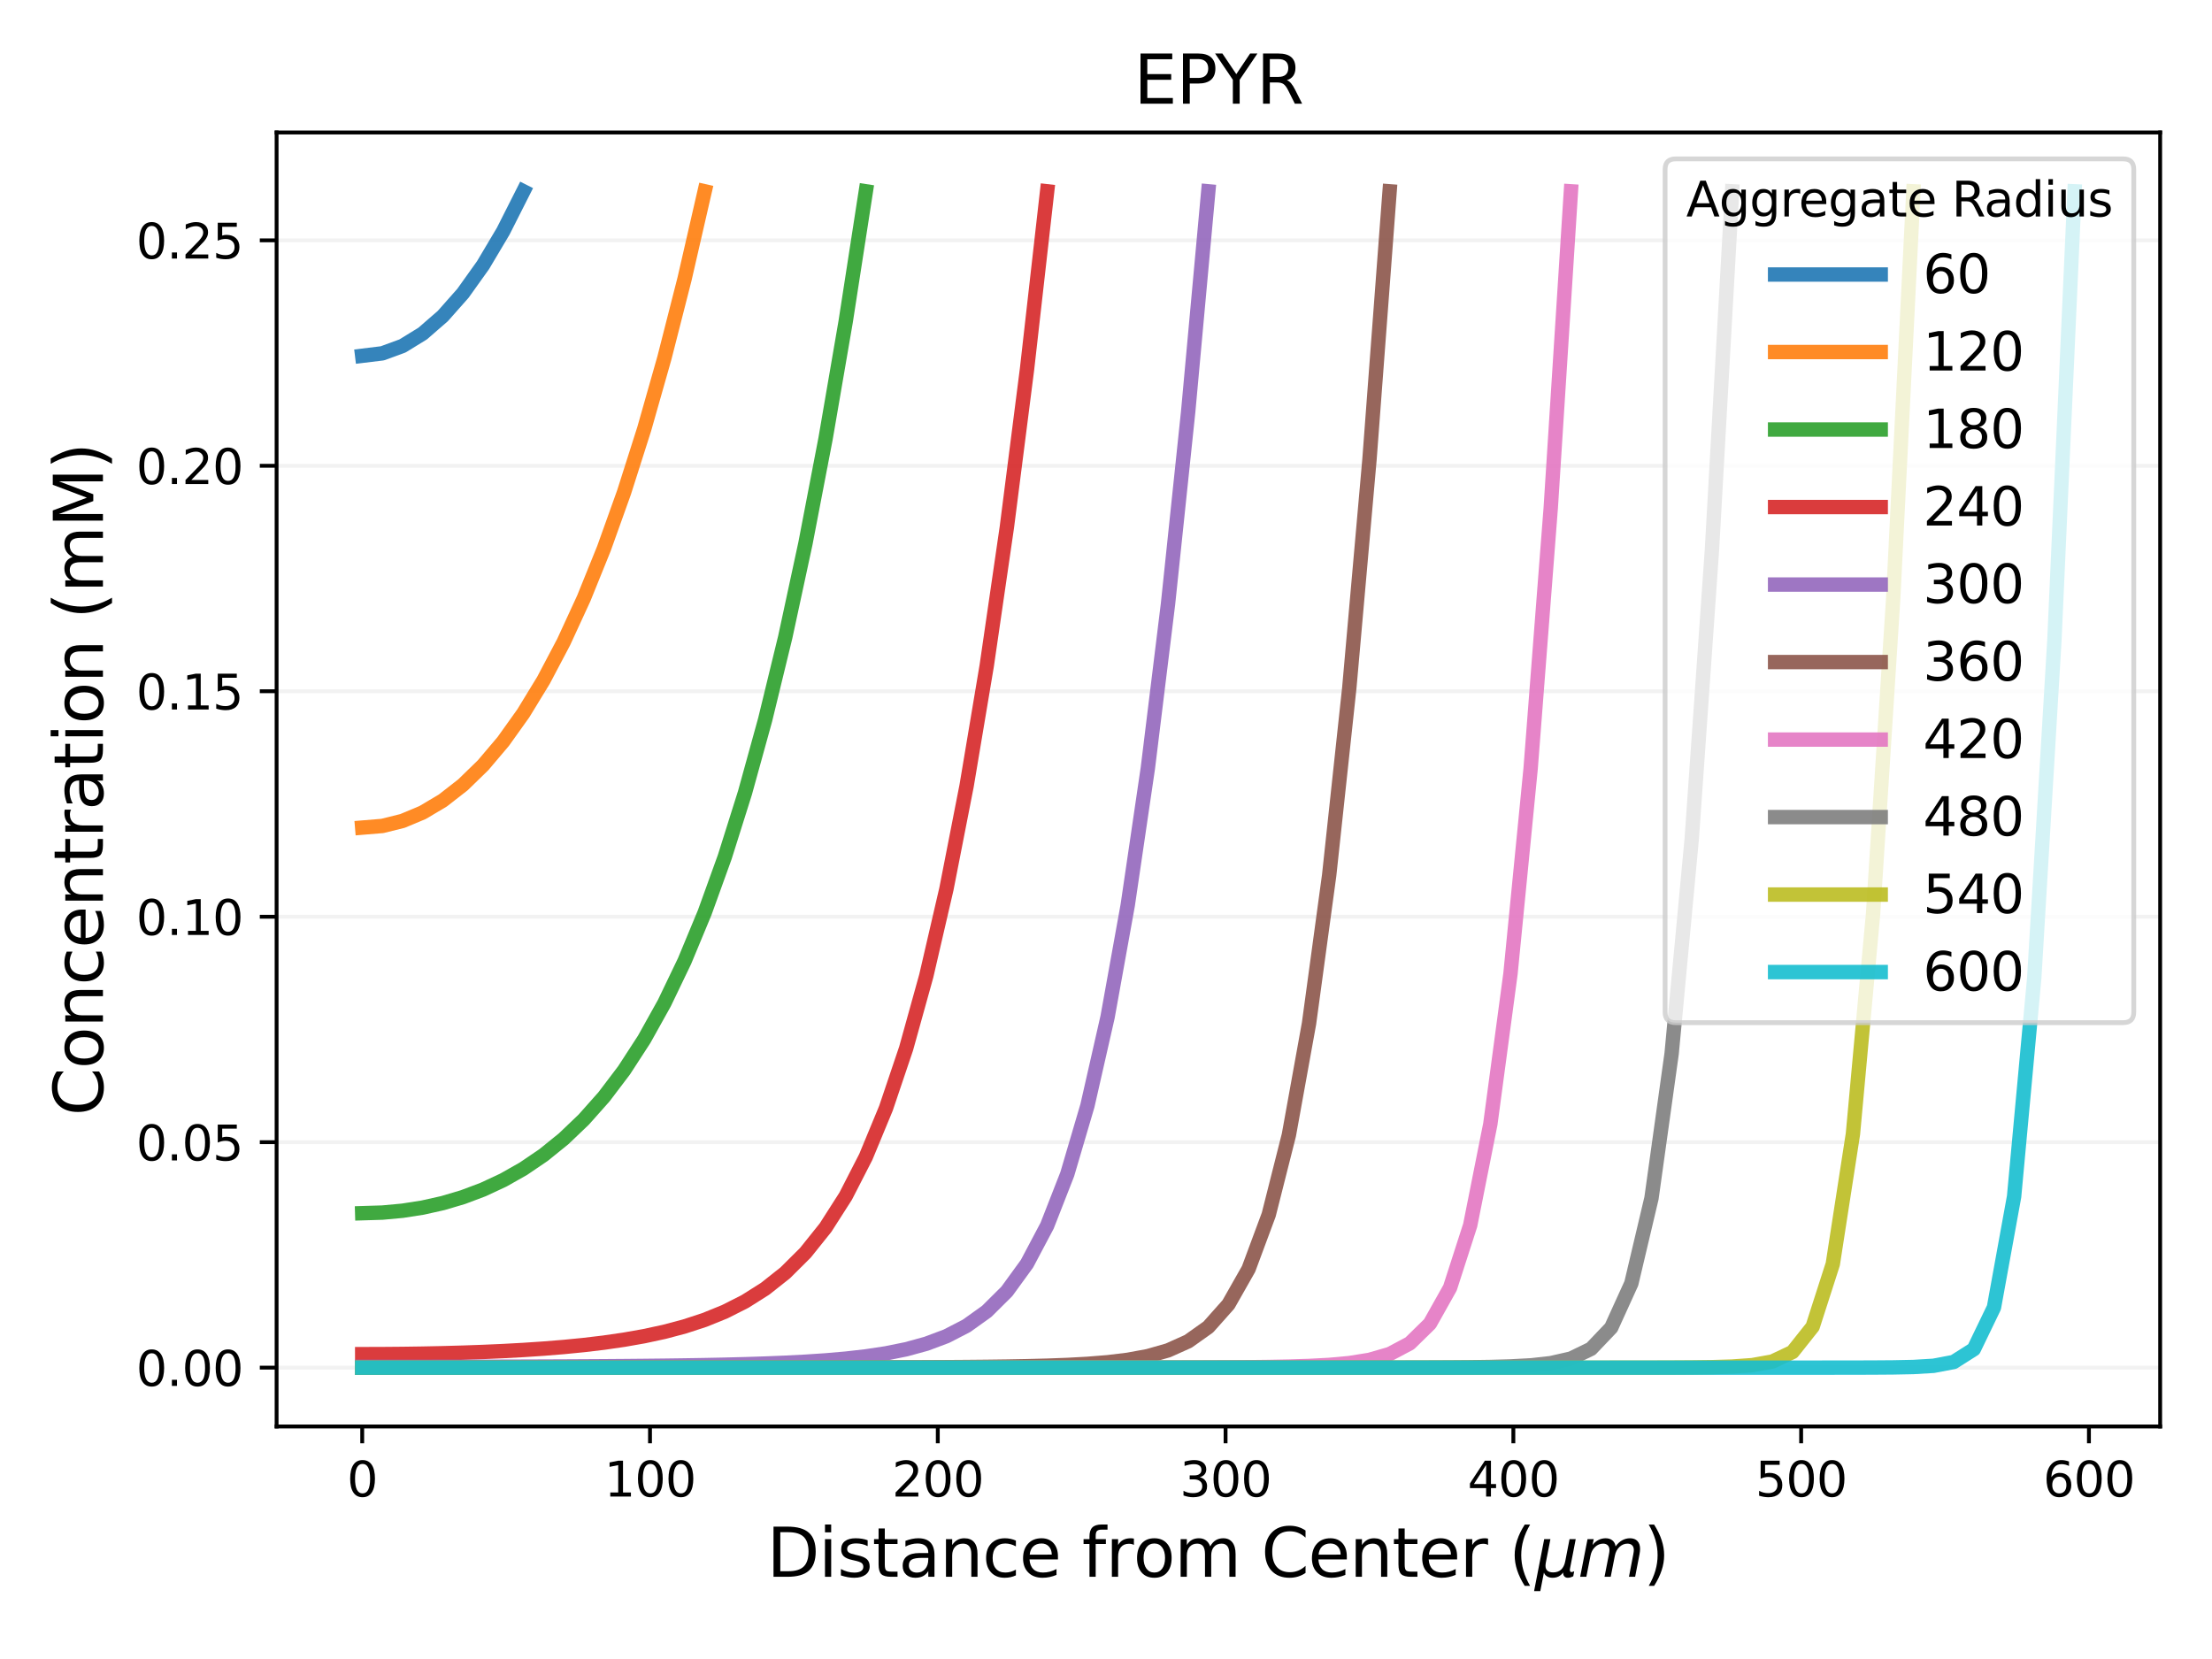 <?xml version="1.0" encoding="utf-8" standalone="no"?>
<!DOCTYPE svg PUBLIC "-//W3C//DTD SVG 1.1//EN"
  "http://www.w3.org/Graphics/SVG/1.1/DTD/svg11.dtd">
<svg xmlns:xlink="http://www.w3.org/1999/xlink" width="460.8pt" height="345.6pt" viewBox="0 0 460.8 345.6" xmlns="http://www.w3.org/2000/svg" version="1.1">
 <defs>
  <style type="text/css">*{stroke-linejoin: round; stroke-linecap: butt}</style>
 </defs>
 <g id="figure_1">
  <g id="patch_1">
   <path d="M 0 345.6 
L 460.8 345.6 
L 460.8 0 
L 0 0 
z
" style="fill: #ffffff"/>
  </g>
  <g id="axes_1">
   <g id="patch_2">
    <path d="M 57.62 297.16 
L 450 297.16 
L 450 27.6 
L 57.62 27.6 
z
" style="fill: #ffffff"/>
   </g>
   <g id="matplotlib.axis_1">
    <g id="xtick_1">
     <g id="line2d_1">
      <defs>
       <path id="mf5bbf81c9e" d="M 0 0 
L 0 3.5 
" style="stroke: #000000; stroke-width: 0.8"/>
      </defs>
      <g>
       <use xlink:href="#mf5bbf81c9e" x="75.455" y="297.16" style="stroke: #000000; stroke-width: 0.8"/>
      </g>
     </g>
     <g id="text_1">
      <!-- 0 -->
      <g transform="translate(72.274 311.758) scale(0.1 -0.1)">
       <defs>
        <path id="DejaVuSans-30" d="M 2034 4250 
Q 1547 4250 1301 3770 
Q 1056 3291 1056 2328 
Q 1056 1369 1301 889 
Q 1547 409 2034 409 
Q 2525 409 2770 889 
Q 3016 1369 3016 2328 
Q 3016 3291 2770 3770 
Q 2525 4250 2034 4250 
z
M 2034 4750 
Q 2819 4750 3233 4129 
Q 3647 3509 3647 2328 
Q 3647 1150 3233 529 
Q 2819 -91 2034 -91 
Q 1250 -91 836 529 
Q 422 1150 422 2328 
Q 422 3509 836 4129 
Q 1250 4750 2034 4750 
z
" transform="scale(0.016)"/>
       </defs>
       <use xlink:href="#DejaVuSans-30"/>
      </g>
     </g>
    </g>
    <g id="xtick_2">
     <g id="line2d_2">
      <g>
       <use xlink:href="#mf5bbf81c9e" x="135.407" y="297.16" style="stroke: #000000; stroke-width: 0.8"/>
      </g>
     </g>
     <g id="text_2">
      <!-- 100 -->
      <g transform="translate(125.863 311.758) scale(0.1 -0.1)">
       <defs>
        <path id="DejaVuSans-31" d="M 794 531 
L 1825 531 
L 1825 4091 
L 703 3866 
L 703 4441 
L 1819 4666 
L 2450 4666 
L 2450 531 
L 3481 531 
L 3481 0 
L 794 0 
L 794 531 
z
" transform="scale(0.016)"/>
       </defs>
       <use xlink:href="#DejaVuSans-31"/>
       <use xlink:href="#DejaVuSans-30" x="63.623"/>
       <use xlink:href="#DejaVuSans-30" x="127.246"/>
      </g>
     </g>
    </g>
    <g id="xtick_3">
     <g id="line2d_3">
      <g>
       <use xlink:href="#mf5bbf81c9e" x="195.358" y="297.16" style="stroke: #000000; stroke-width: 0.8"/>
      </g>
     </g>
     <g id="text_3">
      <!-- 200 -->
      <g transform="translate(185.814 311.758) scale(0.1 -0.1)">
       <defs>
        <path id="DejaVuSans-32" d="M 1228 531 
L 3431 531 
L 3431 0 
L 469 0 
L 469 531 
Q 828 903 1448 1529 
Q 2069 2156 2228 2338 
Q 2531 2678 2651 2914 
Q 2772 3150 2772 3378 
Q 2772 3750 2511 3984 
Q 2250 4219 1831 4219 
Q 1534 4219 1204 4116 
Q 875 4013 500 3803 
L 500 4441 
Q 881 4594 1212 4672 
Q 1544 4750 1819 4750 
Q 2544 4750 2975 4387 
Q 3406 4025 3406 3419 
Q 3406 3131 3298 2873 
Q 3191 2616 2906 2266 
Q 2828 2175 2409 1742 
Q 1991 1309 1228 531 
z
" transform="scale(0.016)"/>
       </defs>
       <use xlink:href="#DejaVuSans-32"/>
       <use xlink:href="#DejaVuSans-30" x="63.623"/>
       <use xlink:href="#DejaVuSans-30" x="127.246"/>
      </g>
     </g>
    </g>
    <g id="xtick_4">
     <g id="line2d_4">
      <g>
       <use xlink:href="#mf5bbf81c9e" x="255.309" y="297.16" style="stroke: #000000; stroke-width: 0.8"/>
      </g>
     </g>
     <g id="text_4">
      <!-- 300 -->
      <g transform="translate(245.765 311.758) scale(0.1 -0.1)">
       <defs>
        <path id="DejaVuSans-33" d="M 2597 2516 
Q 3050 2419 3304 2112 
Q 3559 1806 3559 1356 
Q 3559 666 3084 287 
Q 2609 -91 1734 -91 
Q 1441 -91 1130 -33 
Q 819 25 488 141 
L 488 750 
Q 750 597 1062 519 
Q 1375 441 1716 441 
Q 2309 441 2620 675 
Q 2931 909 2931 1356 
Q 2931 1769 2642 2001 
Q 2353 2234 1838 2234 
L 1294 2234 
L 1294 2753 
L 1863 2753 
Q 2328 2753 2575 2939 
Q 2822 3125 2822 3475 
Q 2822 3834 2567 4026 
Q 2313 4219 1838 4219 
Q 1578 4219 1281 4162 
Q 984 4106 628 3988 
L 628 4550 
Q 988 4650 1302 4700 
Q 1616 4750 1894 4750 
Q 2613 4750 3031 4423 
Q 3450 4097 3450 3541 
Q 3450 3153 3228 2886 
Q 3006 2619 2597 2516 
z
" transform="scale(0.016)"/>
       </defs>
       <use xlink:href="#DejaVuSans-33"/>
       <use xlink:href="#DejaVuSans-30" x="63.623"/>
       <use xlink:href="#DejaVuSans-30" x="127.246"/>
      </g>
     </g>
    </g>
    <g id="xtick_5">
     <g id="line2d_5">
      <g>
       <use xlink:href="#mf5bbf81c9e" x="315.26" y="297.16" style="stroke: #000000; stroke-width: 0.8"/>
      </g>
     </g>
     <g id="text_5">
      <!-- 400 -->
      <g transform="translate(305.716 311.758) scale(0.1 -0.1)">
       <defs>
        <path id="DejaVuSans-34" d="M 2419 4116 
L 825 1625 
L 2419 1625 
L 2419 4116 
z
M 2253 4666 
L 3047 4666 
L 3047 1625 
L 3713 1625 
L 3713 1100 
L 3047 1100 
L 3047 0 
L 2419 0 
L 2419 1100 
L 313 1100 
L 313 1709 
L 2253 4666 
z
" transform="scale(0.016)"/>
       </defs>
       <use xlink:href="#DejaVuSans-34"/>
       <use xlink:href="#DejaVuSans-30" x="63.623"/>
       <use xlink:href="#DejaVuSans-30" x="127.246"/>
      </g>
     </g>
    </g>
    <g id="xtick_6">
     <g id="line2d_6">
      <g>
       <use xlink:href="#mf5bbf81c9e" x="375.211" y="297.16" style="stroke: #000000; stroke-width: 0.8"/>
      </g>
     </g>
     <g id="text_6">
      <!-- 500 -->
      <g transform="translate(365.667 311.758) scale(0.1 -0.1)">
       <defs>
        <path id="DejaVuSans-35" d="M 691 4666 
L 3169 4666 
L 3169 4134 
L 1269 4134 
L 1269 2991 
Q 1406 3038 1543 3061 
Q 1681 3084 1819 3084 
Q 2600 3084 3056 2656 
Q 3513 2228 3513 1497 
Q 3513 744 3044 326 
Q 2575 -91 1722 -91 
Q 1428 -91 1123 -41 
Q 819 9 494 109 
L 494 744 
Q 775 591 1075 516 
Q 1375 441 1709 441 
Q 2250 441 2565 725 
Q 2881 1009 2881 1497 
Q 2881 1984 2565 2268 
Q 2250 2553 1709 2553 
Q 1456 2553 1204 2497 
Q 953 2441 691 2322 
L 691 4666 
z
" transform="scale(0.016)"/>
       </defs>
       <use xlink:href="#DejaVuSans-35"/>
       <use xlink:href="#DejaVuSans-30" x="63.623"/>
       <use xlink:href="#DejaVuSans-30" x="127.246"/>
      </g>
     </g>
    </g>
    <g id="xtick_7">
     <g id="line2d_7">
      <g>
       <use xlink:href="#mf5bbf81c9e" x="435.162" y="297.16" style="stroke: #000000; stroke-width: 0.8"/>
      </g>
     </g>
     <g id="text_7">
      <!-- 600 -->
      <g transform="translate(425.618 311.758) scale(0.1 -0.1)">
       <defs>
        <path id="DejaVuSans-36" d="M 2113 2584 
Q 1688 2584 1439 2293 
Q 1191 2003 1191 1497 
Q 1191 994 1439 701 
Q 1688 409 2113 409 
Q 2538 409 2786 701 
Q 3034 994 3034 1497 
Q 3034 2003 2786 2293 
Q 2538 2584 2113 2584 
z
M 3366 4563 
L 3366 3988 
Q 3128 4100 2886 4159 
Q 2644 4219 2406 4219 
Q 1781 4219 1451 3797 
Q 1122 3375 1075 2522 
Q 1259 2794 1537 2939 
Q 1816 3084 2150 3084 
Q 2853 3084 3261 2657 
Q 3669 2231 3669 1497 
Q 3669 778 3244 343 
Q 2819 -91 2113 -91 
Q 1303 -91 875 529 
Q 447 1150 447 2328 
Q 447 3434 972 4092 
Q 1497 4750 2381 4750 
Q 2619 4750 2861 4703 
Q 3103 4656 3366 4563 
z
" transform="scale(0.016)"/>
       </defs>
       <use xlink:href="#DejaVuSans-36"/>
       <use xlink:href="#DejaVuSans-30" x="63.623"/>
       <use xlink:href="#DejaVuSans-30" x="127.246"/>
      </g>
     </g>
    </g>
    <g id="text_8">
     <!-- Distance from Center $(\mu m)$ -->
     <g transform="translate(159.73 328.478) scale(0.14 -0.14)">
      <defs>
       <path id="DejaVuSans-44" d="M 1259 4147 
L 1259 519 
L 2022 519 
Q 2988 519 3436 956 
Q 3884 1394 3884 2338 
Q 3884 3275 3436 3711 
Q 2988 4147 2022 4147 
L 1259 4147 
z
M 628 4666 
L 1925 4666 
Q 3281 4666 3915 4102 
Q 4550 3538 4550 2338 
Q 4550 1131 3912 565 
Q 3275 0 1925 0 
L 628 0 
L 628 4666 
z
" transform="scale(0.016)"/>
       <path id="DejaVuSans-69" d="M 603 3500 
L 1178 3500 
L 1178 0 
L 603 0 
L 603 3500 
z
M 603 4863 
L 1178 4863 
L 1178 4134 
L 603 4134 
L 603 4863 
z
" transform="scale(0.016)"/>
       <path id="DejaVuSans-73" d="M 2834 3397 
L 2834 2853 
Q 2591 2978 2328 3040 
Q 2066 3103 1784 3103 
Q 1356 3103 1142 2972 
Q 928 2841 928 2578 
Q 928 2378 1081 2264 
Q 1234 2150 1697 2047 
L 1894 2003 
Q 2506 1872 2764 1633 
Q 3022 1394 3022 966 
Q 3022 478 2636 193 
Q 2250 -91 1575 -91 
Q 1294 -91 989 -36 
Q 684 19 347 128 
L 347 722 
Q 666 556 975 473 
Q 1284 391 1588 391 
Q 1994 391 2212 530 
Q 2431 669 2431 922 
Q 2431 1156 2273 1281 
Q 2116 1406 1581 1522 
L 1381 1569 
Q 847 1681 609 1914 
Q 372 2147 372 2553 
Q 372 3047 722 3315 
Q 1072 3584 1716 3584 
Q 2034 3584 2315 3537 
Q 2597 3491 2834 3397 
z
" transform="scale(0.016)"/>
       <path id="DejaVuSans-74" d="M 1172 4494 
L 1172 3500 
L 2356 3500 
L 2356 3053 
L 1172 3053 
L 1172 1153 
Q 1172 725 1289 603 
Q 1406 481 1766 481 
L 2356 481 
L 2356 0 
L 1766 0 
Q 1100 0 847 248 
Q 594 497 594 1153 
L 594 3053 
L 172 3053 
L 172 3500 
L 594 3500 
L 594 4494 
L 1172 4494 
z
" transform="scale(0.016)"/>
       <path id="DejaVuSans-61" d="M 2194 1759 
Q 1497 1759 1228 1600 
Q 959 1441 959 1056 
Q 959 750 1161 570 
Q 1363 391 1709 391 
Q 2188 391 2477 730 
Q 2766 1069 2766 1631 
L 2766 1759 
L 2194 1759 
z
M 3341 1997 
L 3341 0 
L 2766 0 
L 2766 531 
Q 2569 213 2275 61 
Q 1981 -91 1556 -91 
Q 1019 -91 701 211 
Q 384 513 384 1019 
Q 384 1609 779 1909 
Q 1175 2209 1959 2209 
L 2766 2209 
L 2766 2266 
Q 2766 2663 2505 2880 
Q 2244 3097 1772 3097 
Q 1472 3097 1187 3025 
Q 903 2953 641 2809 
L 641 3341 
Q 956 3463 1253 3523 
Q 1550 3584 1831 3584 
Q 2591 3584 2966 3190 
Q 3341 2797 3341 1997 
z
" transform="scale(0.016)"/>
       <path id="DejaVuSans-6e" d="M 3513 2113 
L 3513 0 
L 2938 0 
L 2938 2094 
Q 2938 2591 2744 2837 
Q 2550 3084 2163 3084 
Q 1697 3084 1428 2787 
Q 1159 2491 1159 1978 
L 1159 0 
L 581 0 
L 581 3500 
L 1159 3500 
L 1159 2956 
Q 1366 3272 1645 3428 
Q 1925 3584 2291 3584 
Q 2894 3584 3203 3211 
Q 3513 2838 3513 2113 
z
" transform="scale(0.016)"/>
       <path id="DejaVuSans-63" d="M 3122 3366 
L 3122 2828 
Q 2878 2963 2633 3030 
Q 2388 3097 2138 3097 
Q 1578 3097 1268 2742 
Q 959 2388 959 1747 
Q 959 1106 1268 751 
Q 1578 397 2138 397 
Q 2388 397 2633 464 
Q 2878 531 3122 666 
L 3122 134 
Q 2881 22 2623 -34 
Q 2366 -91 2075 -91 
Q 1284 -91 818 406 
Q 353 903 353 1747 
Q 353 2603 823 3093 
Q 1294 3584 2113 3584 
Q 2378 3584 2631 3529 
Q 2884 3475 3122 3366 
z
" transform="scale(0.016)"/>
       <path id="DejaVuSans-65" d="M 3597 1894 
L 3597 1613 
L 953 1613 
Q 991 1019 1311 708 
Q 1631 397 2203 397 
Q 2534 397 2845 478 
Q 3156 559 3463 722 
L 3463 178 
Q 3153 47 2828 -22 
Q 2503 -91 2169 -91 
Q 1331 -91 842 396 
Q 353 884 353 1716 
Q 353 2575 817 3079 
Q 1281 3584 2069 3584 
Q 2775 3584 3186 3129 
Q 3597 2675 3597 1894 
z
M 3022 2063 
Q 3016 2534 2758 2815 
Q 2500 3097 2075 3097 
Q 1594 3097 1305 2825 
Q 1016 2553 972 2059 
L 3022 2063 
z
" transform="scale(0.016)"/>
       <path id="DejaVuSans-20" transform="scale(0.016)"/>
       <path id="DejaVuSans-66" d="M 2375 4863 
L 2375 4384 
L 1825 4384 
Q 1516 4384 1395 4259 
Q 1275 4134 1275 3809 
L 1275 3500 
L 2222 3500 
L 2222 3053 
L 1275 3053 
L 1275 0 
L 697 0 
L 697 3053 
L 147 3053 
L 147 3500 
L 697 3500 
L 697 3744 
Q 697 4328 969 4595 
Q 1241 4863 1831 4863 
L 2375 4863 
z
" transform="scale(0.016)"/>
       <path id="DejaVuSans-72" d="M 2631 2963 
Q 2534 3019 2420 3045 
Q 2306 3072 2169 3072 
Q 1681 3072 1420 2755 
Q 1159 2438 1159 1844 
L 1159 0 
L 581 0 
L 581 3500 
L 1159 3500 
L 1159 2956 
Q 1341 3275 1631 3429 
Q 1922 3584 2338 3584 
Q 2397 3584 2469 3576 
Q 2541 3569 2628 3553 
L 2631 2963 
z
" transform="scale(0.016)"/>
       <path id="DejaVuSans-6f" d="M 1959 3097 
Q 1497 3097 1228 2736 
Q 959 2375 959 1747 
Q 959 1119 1226 758 
Q 1494 397 1959 397 
Q 2419 397 2687 759 
Q 2956 1122 2956 1747 
Q 2956 2369 2687 2733 
Q 2419 3097 1959 3097 
z
M 1959 3584 
Q 2709 3584 3137 3096 
Q 3566 2609 3566 1747 
Q 3566 888 3137 398 
Q 2709 -91 1959 -91 
Q 1206 -91 779 398 
Q 353 888 353 1747 
Q 353 2609 779 3096 
Q 1206 3584 1959 3584 
z
" transform="scale(0.016)"/>
       <path id="DejaVuSans-6d" d="M 3328 2828 
Q 3544 3216 3844 3400 
Q 4144 3584 4550 3584 
Q 5097 3584 5394 3201 
Q 5691 2819 5691 2113 
L 5691 0 
L 5113 0 
L 5113 2094 
Q 5113 2597 4934 2840 
Q 4756 3084 4391 3084 
Q 3944 3084 3684 2787 
Q 3425 2491 3425 1978 
L 3425 0 
L 2847 0 
L 2847 2094 
Q 2847 2600 2669 2842 
Q 2491 3084 2119 3084 
Q 1678 3084 1418 2786 
Q 1159 2488 1159 1978 
L 1159 0 
L 581 0 
L 581 3500 
L 1159 3500 
L 1159 2956 
Q 1356 3278 1631 3431 
Q 1906 3584 2284 3584 
Q 2666 3584 2933 3390 
Q 3200 3197 3328 2828 
z
" transform="scale(0.016)"/>
       <path id="DejaVuSans-43" d="M 4122 4306 
L 4122 3641 
Q 3803 3938 3442 4084 
Q 3081 4231 2675 4231 
Q 1875 4231 1450 3742 
Q 1025 3253 1025 2328 
Q 1025 1406 1450 917 
Q 1875 428 2675 428 
Q 3081 428 3442 575 
Q 3803 722 4122 1019 
L 4122 359 
Q 3791 134 3420 21 
Q 3050 -91 2638 -91 
Q 1578 -91 968 557 
Q 359 1206 359 2328 
Q 359 3453 968 4101 
Q 1578 4750 2638 4750 
Q 3056 4750 3426 4639 
Q 3797 4528 4122 4306 
z
" transform="scale(0.016)"/>
       <path id="DejaVuSans-28" d="M 1984 4856 
Q 1566 4138 1362 3434 
Q 1159 2731 1159 2009 
Q 1159 1288 1364 580 
Q 1569 -128 1984 -844 
L 1484 -844 
Q 1016 -109 783 600 
Q 550 1309 550 2009 
Q 550 2706 781 3412 
Q 1013 4119 1484 4856 
L 1984 4856 
z
" transform="scale(0.016)"/>
       <path id="DejaVuSans-Oblique-3bc" d="M -84 -1331 
L 856 3500 
L 1434 3500 
L 1009 1322 
Q 997 1256 987 1175 
Q 978 1094 978 1013 
Q 978 722 1161 565 
Q 1344 409 1684 409 
Q 2147 409 2431 671 
Q 2716 934 2816 1459 
L 3213 3500 
L 3788 3500 
L 3266 809 
Q 3253 750 3248 706 
Q 3244 663 3244 628 
Q 3244 531 3283 486 
Q 3322 441 3406 441 
Q 3438 441 3492 456 
Q 3547 472 3647 513 
L 3559 50 
Q 3422 -19 3297 -55 
Q 3172 -91 3053 -91 
Q 2847 -91 2730 40 
Q 2613 172 2613 403 
Q 2438 153 2195 31 
Q 1953 -91 1625 -91 
Q 1334 -91 1117 43 
Q 900 178 831 397 
L 494 -1331 
L -84 -1331 
z
" transform="scale(0.016)"/>
       <path id="DejaVuSans-Oblique-6d" d="M 5747 2113 
L 5338 0 
L 4763 0 
L 5166 2094 
Q 5191 2228 5203 2325 
Q 5216 2422 5216 2491 
Q 5216 2772 5059 2928 
Q 4903 3084 4622 3084 
Q 4203 3084 3875 2770 
Q 3547 2456 3450 1953 
L 3066 0 
L 2491 0 
L 2900 2094 
Q 2925 2209 2937 2307 
Q 2950 2406 2950 2484 
Q 2950 2769 2794 2926 
Q 2638 3084 2363 3084 
Q 1938 3084 1609 2770 
Q 1281 2456 1184 1953 
L 800 0 
L 225 0 
L 909 3500 
L 1484 3500 
L 1375 2956 
Q 1609 3263 1923 3423 
Q 2238 3584 2597 3584 
Q 2978 3584 3223 3384 
Q 3469 3184 3519 2828 
Q 3781 3197 4126 3390 
Q 4472 3584 4856 3584 
Q 5306 3584 5551 3325 
Q 5797 3066 5797 2591 
Q 5797 2488 5784 2364 
Q 5772 2241 5747 2113 
z
" transform="scale(0.016)"/>
       <path id="DejaVuSans-29" d="M 513 4856 
L 1013 4856 
Q 1481 4119 1714 3412 
Q 1947 2706 1947 2009 
Q 1947 1309 1714 600 
Q 1481 -109 1013 -844 
L 513 -844 
Q 928 -128 1133 580 
Q 1338 1288 1338 2009 
Q 1338 2731 1133 3434 
Q 928 4138 513 4856 
z
" transform="scale(0.016)"/>
      </defs>
      <use xlink:href="#DejaVuSans-44" transform="translate(0 0.016)"/>
      <use xlink:href="#DejaVuSans-69" transform="translate(77.002 0.016)"/>
      <use xlink:href="#DejaVuSans-73" transform="translate(104.785 0.016)"/>
      <use xlink:href="#DejaVuSans-74" transform="translate(156.885 0.016)"/>
      <use xlink:href="#DejaVuSans-61" transform="translate(196.094 0.016)"/>
      <use xlink:href="#DejaVuSans-6e" transform="translate(257.373 0.016)"/>
      <use xlink:href="#DejaVuSans-63" transform="translate(320.752 0.016)"/>
      <use xlink:href="#DejaVuSans-65" transform="translate(375.732 0.016)"/>
      <use xlink:href="#DejaVuSans-20" transform="translate(437.256 0.016)"/>
      <use xlink:href="#DejaVuSans-66" transform="translate(469.043 0.016)"/>
      <use xlink:href="#DejaVuSans-72" transform="translate(504.248 0.016)"/>
      <use xlink:href="#DejaVuSans-6f" transform="translate(545.361 0.016)"/>
      <use xlink:href="#DejaVuSans-6d" transform="translate(606.543 0.016)"/>
      <use xlink:href="#DejaVuSans-20" transform="translate(703.955 0.016)"/>
      <use xlink:href="#DejaVuSans-43" transform="translate(735.742 0.016)"/>
      <use xlink:href="#DejaVuSans-65" transform="translate(805.566 0.016)"/>
      <use xlink:href="#DejaVuSans-6e" transform="translate(867.09 0.016)"/>
      <use xlink:href="#DejaVuSans-74" transform="translate(930.469 0.016)"/>
      <use xlink:href="#DejaVuSans-65" transform="translate(969.678 0.016)"/>
      <use xlink:href="#DejaVuSans-72" transform="translate(1031.201 0.016)"/>
      <use xlink:href="#DejaVuSans-20" transform="translate(1072.314 0.016)"/>
      <use xlink:href="#DejaVuSans-28" transform="translate(1104.102 0.016)"/>
      <use xlink:href="#DejaVuSans-Oblique-3bc" transform="translate(1143.115 0.016)"/>
      <use xlink:href="#DejaVuSans-Oblique-6d" transform="translate(1206.738 0.016)"/>
      <use xlink:href="#DejaVuSans-29" transform="translate(1304.15 0.016)"/>
     </g>
    </g>
   </g>
   <g id="matplotlib.axis_2">
    <g id="ytick_1">
     <g id="line2d_8">
      <path d="M 57.62 284.907 
L 450 284.907 
" clip-path="url(#p16a9059e63)" style="fill: none; stroke: #f2f2f2; stroke-width: 0.8; stroke-linecap: square"/>
     </g>
     <g id="line2d_9">
      <defs>
       <path id="mdf36b3ecb7" d="M 0 0 
L -3.5 0 
" style="stroke: #000000; stroke-width: 0.8"/>
      </defs>
      <g>
       <use xlink:href="#mdf36b3ecb7" x="57.62" y="284.907" style="stroke: #000000; stroke-width: 0.8"/>
      </g>
     </g>
     <g id="text_9">
      <!-- 0.00 -->
      <g transform="translate(28.354 288.706) scale(0.1 -0.1)">
       <defs>
        <path id="DejaVuSans-2e" d="M 684 794 
L 1344 794 
L 1344 0 
L 684 0 
L 684 794 
z
" transform="scale(0.016)"/>
       </defs>
       <use xlink:href="#DejaVuSans-30"/>
       <use xlink:href="#DejaVuSans-2e" x="63.623"/>
       <use xlink:href="#DejaVuSans-30" x="95.41"/>
       <use xlink:href="#DejaVuSans-30" x="159.033"/>
      </g>
     </g>
    </g>
    <g id="ytick_2">
     <g id="line2d_10">
      <path d="M 57.62 237.939 
L 450 237.939 
" clip-path="url(#p16a9059e63)" style="fill: none; stroke: #f2f2f2; stroke-width: 0.8; stroke-linecap: square"/>
     </g>
     <g id="line2d_11">
      <g>
       <use xlink:href="#mdf36b3ecb7" x="57.62" y="237.939" style="stroke: #000000; stroke-width: 0.8"/>
      </g>
     </g>
     <g id="text_10">
      <!-- 0.05 -->
      <g transform="translate(28.354 241.738) scale(0.1 -0.1)">
       <use xlink:href="#DejaVuSans-30"/>
       <use xlink:href="#DejaVuSans-2e" x="63.623"/>
       <use xlink:href="#DejaVuSans-30" x="95.41"/>
       <use xlink:href="#DejaVuSans-35" x="159.033"/>
      </g>
     </g>
    </g>
    <g id="ytick_3">
     <g id="line2d_12">
      <path d="M 57.62 190.97 
L 450 190.97 
" clip-path="url(#p16a9059e63)" style="fill: none; stroke: #f2f2f2; stroke-width: 0.8; stroke-linecap: square"/>
     </g>
     <g id="line2d_13">
      <g>
       <use xlink:href="#mdf36b3ecb7" x="57.62" y="190.97" style="stroke: #000000; stroke-width: 0.8"/>
      </g>
     </g>
     <g id="text_11">
      <!-- 0.10 -->
      <g transform="translate(28.354 194.769) scale(0.1 -0.1)">
       <use xlink:href="#DejaVuSans-30"/>
       <use xlink:href="#DejaVuSans-2e" x="63.623"/>
       <use xlink:href="#DejaVuSans-31" x="95.41"/>
       <use xlink:href="#DejaVuSans-30" x="159.033"/>
      </g>
     </g>
    </g>
    <g id="ytick_4">
     <g id="line2d_14">
      <path d="M 57.62 144.001 
L 450 144.001 
" clip-path="url(#p16a9059e63)" style="fill: none; stroke: #f2f2f2; stroke-width: 0.8; stroke-linecap: square"/>
     </g>
     <g id="line2d_15">
      <g>
       <use xlink:href="#mdf36b3ecb7" x="57.62" y="144.001" style="stroke: #000000; stroke-width: 0.8"/>
      </g>
     </g>
     <g id="text_12">
      <!-- 0.15 -->
      <g transform="translate(28.354 147.801) scale(0.1 -0.1)">
       <use xlink:href="#DejaVuSans-30"/>
       <use xlink:href="#DejaVuSans-2e" x="63.623"/>
       <use xlink:href="#DejaVuSans-31" x="95.41"/>
       <use xlink:href="#DejaVuSans-35" x="159.033"/>
      </g>
     </g>
    </g>
    <g id="ytick_5">
     <g id="line2d_16">
      <path d="M 57.62 97.033 
L 450 97.033 
" clip-path="url(#p16a9059e63)" style="fill: none; stroke: #f2f2f2; stroke-width: 0.8; stroke-linecap: square"/>
     </g>
     <g id="line2d_17">
      <g>
       <use xlink:href="#mdf36b3ecb7" x="57.62" y="97.033" style="stroke: #000000; stroke-width: 0.8"/>
      </g>
     </g>
     <g id="text_13">
      <!-- 0.20 -->
      <g transform="translate(28.354 100.832) scale(0.1 -0.1)">
       <use xlink:href="#DejaVuSans-30"/>
       <use xlink:href="#DejaVuSans-2e" x="63.623"/>
       <use xlink:href="#DejaVuSans-32" x="95.41"/>
       <use xlink:href="#DejaVuSans-30" x="159.033"/>
      </g>
     </g>
    </g>
    <g id="ytick_6">
     <g id="line2d_18">
      <path d="M 57.62 50.064 
L 450 50.064 
" clip-path="url(#p16a9059e63)" style="fill: none; stroke: #f2f2f2; stroke-width: 0.8; stroke-linecap: square"/>
     </g>
     <g id="line2d_19">
      <g>
       <use xlink:href="#mdf36b3ecb7" x="57.62" y="50.064" style="stroke: #000000; stroke-width: 0.8"/>
      </g>
     </g>
     <g id="text_14">
      <!-- 0.25 -->
      <g transform="translate(28.354 53.863) scale(0.1 -0.1)">
       <use xlink:href="#DejaVuSans-30"/>
       <use xlink:href="#DejaVuSans-2e" x="63.623"/>
       <use xlink:href="#DejaVuSans-32" x="95.41"/>
       <use xlink:href="#DejaVuSans-35" x="159.033"/>
      </g>
     </g>
    </g>
    <g id="text_15">
     <!-- Concentration (mM) -->
     <g transform="translate(21.443 232.445) rotate(-90) scale(0.14 -0.14)">
      <defs>
       <path id="DejaVuSans-4d" d="M 628 4666 
L 1569 4666 
L 2759 1491 
L 3956 4666 
L 4897 4666 
L 4897 0 
L 4281 0 
L 4281 4097 
L 3078 897 
L 2444 897 
L 1241 4097 
L 1241 0 
L 628 0 
L 628 4666 
z
" transform="scale(0.016)"/>
      </defs>
      <use xlink:href="#DejaVuSans-43"/>
      <use xlink:href="#DejaVuSans-6f" x="69.824"/>
      <use xlink:href="#DejaVuSans-6e" x="131.006"/>
      <use xlink:href="#DejaVuSans-63" x="194.385"/>
      <use xlink:href="#DejaVuSans-65" x="249.365"/>
      <use xlink:href="#DejaVuSans-6e" x="310.889"/>
      <use xlink:href="#DejaVuSans-74" x="374.268"/>
      <use xlink:href="#DejaVuSans-72" x="413.477"/>
      <use xlink:href="#DejaVuSans-61" x="454.59"/>
      <use xlink:href="#DejaVuSans-74" x="515.869"/>
      <use xlink:href="#DejaVuSans-69" x="555.078"/>
      <use xlink:href="#DejaVuSans-6f" x="582.861"/>
      <use xlink:href="#DejaVuSans-6e" x="644.043"/>
      <use xlink:href="#DejaVuSans-20" x="707.422"/>
      <use xlink:href="#DejaVuSans-28" x="739.209"/>
      <use xlink:href="#DejaVuSans-6d" x="778.223"/>
      <use xlink:href="#DejaVuSans-4d" x="875.635"/>
      <use xlink:href="#DejaVuSans-29" x="961.914"/>
     </g>
    </g>
   </g>
   <g id="line2d_20">
    <path d="M 75.455 74.115 
L 79.652 73.605 
L 83.849 72.068 
L 88.045 69.488 
L 92.242 65.843 
L 96.438 61.1 
L 100.635 55.221 
L 104.831 48.157 
L 109.028 39.853 
" clip-path="url(#p16a9059e63)" style="fill: none; stroke: #1f77b4; stroke-opacity: 0.9; stroke-width: 3; stroke-linecap: square"/>
   </g>
   <g id="line2d_21">
    <path d="M 75.455 172.406 
L 79.652 172.06 
L 83.849 171.017 
L 88.045 169.26 
L 92.242 166.764 
L 96.438 163.495 
L 100.635 159.411 
L 104.831 154.459 
L 109.028 148.579 
L 113.225 141.702 
L 117.421 133.748 
L 121.618 124.632 
L 125.814 114.26 
L 130.011 102.533 
L 134.208 89.343 
L 138.404 74.577 
L 142.601 58.121 
L 146.797 39.853 
" clip-path="url(#p16a9059e63)" style="fill: none; stroke: #ff7f0e; stroke-opacity: 0.9; stroke-width: 3; stroke-linecap: square"/>
   </g>
   <g id="line2d_22">
    <path d="M 75.455 252.731 
L 79.652 252.604 
L 83.849 252.219 
L 88.045 251.565 
L 92.242 250.627 
L 96.438 249.382 
L 100.635 247.801 
L 104.831 245.845 
L 109.028 243.47 
L 113.225 240.62 
L 117.421 237.228 
L 121.618 233.216 
L 125.814 228.494 
L 130.011 222.958 
L 134.208 216.489 
L 138.404 208.957 
L 142.601 200.218 
L 146.797 190.116 
L 150.994 178.486 
L 155.19 165.159 
L 159.387 149.96 
L 163.584 132.713 
L 167.78 113.246 
L 171.977 91.389 
L 176.173 66.978 
L 180.37 39.853 
" clip-path="url(#p16a9059e63)" style="fill: none; stroke: #2ca02c; stroke-opacity: 0.9; stroke-width: 3; stroke-linecap: square"/>
   </g>
   <g id="line2d_23">
    <path d="M 75.455 282.094 
L 79.652 282.083 
L 83.849 282.048 
L 88.045 281.988 
L 92.242 281.901 
L 96.438 281.785 
L 100.635 281.637 
L 104.831 281.452 
L 109.028 281.223 
L 113.225 280.944 
L 117.421 280.605 
L 121.618 280.193 
L 125.814 279.694 
L 130.011 279.086 
L 134.208 278.346 
L 138.404 277.44 
L 142.601 276.326 
L 146.797 274.952 
L 150.994 273.248 
L 155.19 271.126 
L 159.387 268.474 
L 163.584 265.15 
L 167.78 260.976 
L 171.977 255.738 
L 176.173 249.176 
L 180.37 240.992 
L 184.566 230.855 
L 188.763 218.411 
L 192.96 203.303 
L 197.156 185.186 
L 201.353 163.746 
L 205.549 138.708 
L 209.746 109.839 
L 213.943 76.943 
L 218.139 39.853 
" clip-path="url(#p16a9059e63)" style="fill: none; stroke: #d62728; stroke-opacity: 0.9; stroke-width: 3; stroke-linecap: square"/>
   </g>
   <g id="line2d_24">
    <path d="M 75.455 284.74 
L 79.652 284.74 
L 83.849 284.738 
L 88.045 284.734 
L 92.242 284.73 
L 96.438 284.724 
L 100.635 284.716 
L 104.831 284.706 
L 109.028 284.694 
L 113.225 284.679 
L 117.421 284.662 
L 121.618 284.64 
L 125.814 284.615 
L 130.011 284.584 
L 134.208 284.546 
L 138.404 284.501 
L 142.601 284.445 
L 146.797 284.377 
L 150.994 284.292 
L 155.19 284.186 
L 159.387 284.054 
L 163.584 283.886 
L 167.78 283.671 
L 171.977 283.394 
L 176.173 283.033 
L 180.37 282.558 
L 184.566 281.927 
L 188.763 281.079 
L 192.96 279.929 
L 197.156 278.357 
L 201.353 276.19 
L 205.549 273.187 
L 209.746 269.019 
L 213.943 263.248 
L 218.139 255.319 
L 222.336 244.581 
L 226.532 230.325 
L 230.729 211.857 
L 234.925 188.571 
L 239.122 159.995 
L 243.319 125.806 
L 247.515 85.8 
L 251.712 39.853 
" clip-path="url(#p16a9059e63)" style="fill: none; stroke: #9467bd; stroke-opacity: 0.9; stroke-width: 3; stroke-linecap: square"/>
   </g>
   <g id="line2d_25">
    <path d="M 75.455 284.903 
L 79.652 284.903 
L 83.849 284.903 
L 88.045 284.903 
L 92.242 284.903 
L 96.438 284.903 
L 100.635 284.902 
L 104.831 284.902 
L 109.028 284.902 
L 113.225 284.902 
L 117.421 284.901 
L 121.618 284.901 
L 125.814 284.9 
L 130.011 284.9 
L 134.208 284.899 
L 138.404 284.898 
L 142.601 284.897 
L 146.797 284.895 
L 150.994 284.894 
L 155.19 284.892 
L 159.387 284.89 
L 163.584 284.887 
L 167.78 284.883 
L 171.977 284.878 
L 176.173 284.873 
L 180.37 284.865 
L 184.566 284.856 
L 188.763 284.843 
L 192.96 284.827 
L 197.156 284.805 
L 201.353 284.776 
L 205.549 284.737 
L 209.746 284.682 
L 213.943 284.606 
L 218.139 284.498 
L 222.336 284.343 
L 226.532 284.117 
L 230.729 283.782 
L 234.925 283.278 
L 239.122 282.507 
L 243.319 281.309 
L 247.515 279.428 
L 251.712 276.449 
L 255.908 271.73 
L 260.105 264.337 
L 264.301 253.04 
L 268.498 236.436 
L 272.695 213.201 
L 276.891 182.333 
L 281.088 143.258 
L 285.284 95.765 
L 289.481 39.853 
" clip-path="url(#p16a9059e63)" style="fill: none; stroke: #8c564b; stroke-opacity: 0.9; stroke-width: 3; stroke-linecap: square"/>
   </g>
   <g id="line2d_26">
    <path d="M 75.455 284.907 
L 79.652 284.907 
L 83.849 284.907 
L 88.045 284.907 
L 92.242 284.907 
L 96.438 284.907 
L 100.635 284.907 
L 104.831 284.907 
L 109.028 284.907 
L 113.225 284.907 
L 117.421 284.907 
L 121.618 284.907 
L 125.814 284.907 
L 130.011 284.907 
L 134.208 284.907 
L 138.404 284.907 
L 142.601 284.907 
L 146.797 284.907 
L 150.994 284.907 
L 155.19 284.907 
L 159.387 284.907 
L 163.584 284.907 
L 167.78 284.907 
L 171.977 284.907 
L 176.173 284.907 
L 180.37 284.907 
L 184.566 284.907 
L 188.763 284.907 
L 192.96 284.906 
L 197.156 284.906 
L 201.353 284.906 
L 205.549 284.906 
L 209.746 284.905 
L 213.943 284.904 
L 218.139 284.904 
L 222.336 284.903 
L 226.532 284.901 
L 230.729 284.899 
L 234.925 284.896 
L 239.122 284.892 
L 243.319 284.886 
L 247.515 284.877 
L 251.712 284.864 
L 255.908 284.844 
L 260.105 284.813 
L 264.301 284.764 
L 268.498 284.685 
L 272.695 284.555 
L 276.891 284.335 
L 281.088 283.955 
L 285.284 283.285 
L 289.481 282.073 
L 293.677 279.849 
L 297.874 275.741 
L 302.071 268.267 
L 306.267 255.249 
L 310.464 234.158 
L 314.66 202.854 
L 318.857 160.138 
L 323.054 105.729 
L 327.25 39.853 
" clip-path="url(#p16a9059e63)" style="fill: none; stroke: #e377c2; stroke-opacity: 0.9; stroke-width: 3; stroke-linecap: square"/>
   </g>
   <g id="line2d_27">
    <path d="M 75.455 284.907 
L 79.652 284.907 
L 83.849 284.907 
L 88.045 284.907 
L 92.242 284.907 
L 96.438 284.907 
L 100.635 284.907 
L 104.831 284.907 
L 109.028 284.907 
L 113.225 284.907 
L 117.421 284.907 
L 121.618 284.907 
L 125.814 284.907 
L 130.011 284.907 
L 134.208 284.907 
L 138.404 284.907 
L 142.601 284.907 
L 146.797 284.907 
L 150.994 284.907 
L 155.19 284.907 
L 159.387 284.907 
L 163.584 284.907 
L 167.78 284.907 
L 171.977 284.907 
L 176.173 284.907 
L 180.37 284.907 
L 184.566 284.907 
L 188.763 284.907 
L 192.96 284.907 
L 197.156 284.907 
L 201.353 284.907 
L 205.549 284.907 
L 209.746 284.907 
L 213.943 284.907 
L 218.139 284.907 
L 222.336 284.907 
L 226.532 284.907 
L 230.729 284.907 
L 234.925 284.907 
L 239.122 284.907 
L 243.319 284.907 
L 247.515 284.907 
L 251.712 284.907 
L 255.908 284.907 
L 260.105 284.907 
L 264.301 284.906 
L 268.498 284.906 
L 272.695 284.905 
L 276.891 284.904 
L 281.088 284.903 
L 285.284 284.9 
L 289.481 284.897 
L 293.677 284.89 
L 297.874 284.879 
L 302.071 284.861 
L 306.267 284.828 
L 310.464 284.767 
L 314.66 284.651 
L 318.857 284.426 
L 323.054 283.97 
L 327.25 283.019 
L 331.447 280.981 
L 335.643 276.578 
L 339.84 267.353 
L 344.036 249.592 
L 348.233 219.467 
L 352.43 174.635 
L 356.626 114.587 
L 360.823 39.853 
" clip-path="url(#p16a9059e63)" style="fill: none; stroke: #7f7f7f; stroke-opacity: 0.9; stroke-width: 3; stroke-linecap: square"/>
   </g>
   <g id="line2d_28">
    <path d="M 75.455 284.907 
L 79.652 284.907 
L 83.849 284.907 
L 88.045 284.907 
L 92.242 284.907 
L 96.438 284.907 
L 100.635 284.907 
L 104.831 284.907 
L 109.028 284.907 
L 113.225 284.907 
L 117.421 284.907 
L 121.618 284.907 
L 125.814 284.907 
L 130.011 284.907 
L 134.208 284.907 
L 138.404 284.907 
L 142.601 284.907 
L 146.797 284.907 
L 150.994 284.907 
L 155.19 284.907 
L 159.387 284.907 
L 163.584 284.907 
L 167.78 284.907 
L 171.977 284.907 
L 176.173 284.907 
L 180.37 284.907 
L 184.566 284.907 
L 188.763 284.907 
L 192.96 284.907 
L 197.156 284.907 
L 201.353 284.907 
L 205.549 284.907 
L 209.746 284.907 
L 213.943 284.907 
L 218.139 284.907 
L 222.336 284.907 
L 226.532 284.907 
L 230.729 284.907 
L 234.925 284.907 
L 239.122 284.907 
L 243.319 284.907 
L 247.515 284.907 
L 251.712 284.907 
L 255.908 284.907 
L 260.105 284.907 
L 264.301 284.907 
L 268.498 284.907 
L 272.695 284.907 
L 276.891 284.907 
L 281.088 284.907 
L 285.284 284.907 
L 289.481 284.907 
L 293.677 284.907 
L 297.874 284.907 
L 302.071 284.907 
L 306.267 284.907 
L 310.464 284.907 
L 314.66 284.907 
L 318.857 284.907 
L 323.054 284.907 
L 327.25 284.906 
L 331.447 284.905 
L 335.643 284.904 
L 339.84 284.901 
L 344.036 284.895 
L 348.233 284.883 
L 352.43 284.858 
L 356.626 284.805 
L 360.823 284.681 
L 365.019 284.384 
L 369.216 283.633 
L 373.412 281.648 
L 377.609 276.367 
L 381.806 263.32 
L 386.002 236.208 
L 390.199 190.335 
L 394.395 124.551 
L 398.592 39.853 
" clip-path="url(#p16a9059e63)" style="fill: none; stroke: #bcbd22; stroke-opacity: 0.9; stroke-width: 3; stroke-linecap: square"/>
   </g>
   <g id="line2d_29">
    <path d="M 75.455 284.907 
L 79.652 284.907 
L 83.849 284.907 
L 88.045 284.907 
L 92.242 284.907 
L 96.438 284.907 
L 100.635 284.907 
L 104.831 284.907 
L 109.028 284.907 
L 113.225 284.907 
L 117.421 284.907 
L 121.618 284.907 
L 125.814 284.907 
L 130.011 284.907 
L 134.208 284.907 
L 138.404 284.907 
L 142.601 284.907 
L 146.797 284.907 
L 150.994 284.907 
L 155.19 284.907 
L 159.387 284.907 
L 163.584 284.907 
L 167.78 284.907 
L 171.977 284.907 
L 176.173 284.907 
L 180.37 284.907 
L 184.566 284.907 
L 188.763 284.907 
L 192.96 284.907 
L 197.156 284.907 
L 201.353 284.907 
L 205.549 284.907 
L 209.746 284.907 
L 213.943 284.907 
L 218.139 284.907 
L 222.336 284.907 
L 226.532 284.907 
L 230.729 284.907 
L 234.925 284.907 
L 239.122 284.907 
L 243.319 284.907 
L 247.515 284.907 
L 251.712 284.907 
L 255.908 284.907 
L 260.105 284.907 
L 264.301 284.907 
L 268.498 284.907 
L 272.695 284.907 
L 276.891 284.907 
L 281.088 284.907 
L 285.284 284.907 
L 289.481 284.907 
L 293.677 284.907 
L 297.874 284.907 
L 302.071 284.907 
L 306.267 284.907 
L 310.464 284.907 
L 314.66 284.907 
L 318.857 284.907 
L 323.054 284.907 
L 327.25 284.907 
L 331.447 284.907 
L 335.643 284.907 
L 339.84 284.907 
L 344.036 284.907 
L 348.233 284.907 
L 352.43 284.907 
L 356.626 284.907 
L 360.823 284.907 
L 365.019 284.907 
L 369.216 284.907 
L 373.412 284.906 
L 377.609 284.905 
L 381.806 284.903 
L 386.002 284.898 
L 390.199 284.886 
L 394.395 284.855 
L 398.592 284.771 
L 402.789 284.522 
L 406.985 283.729 
L 411.182 281.063 
L 415.378 272.366 
L 419.575 249.25 
L 423.771 203.717 
L 427.968 133.409 
L 432.165 39.853 
" clip-path="url(#p16a9059e63)" style="fill: none; stroke: #17becf; stroke-opacity: 0.9; stroke-width: 3; stroke-linecap: square"/>
   </g>
   <g id="patch_3">
    <path d="M 57.62 297.16 
L 57.62 27.6 
" style="fill: none; stroke: #000000; stroke-width: 0.8; stroke-linejoin: miter; stroke-linecap: square"/>
   </g>
   <g id="patch_4">
    <path d="M 450 297.16 
L 450 27.6 
" style="fill: none; stroke: #000000; stroke-width: 0.8; stroke-linejoin: miter; stroke-linecap: square"/>
   </g>
   <g id="patch_5">
    <path d="M 57.62 297.16 
L 450 297.16 
" style="fill: none; stroke: #000000; stroke-width: 0.8; stroke-linejoin: miter; stroke-linecap: square"/>
   </g>
   <g id="patch_6">
    <path d="M 57.62 27.6 
L 450 27.6 
" style="fill: none; stroke: #000000; stroke-width: 0.8; stroke-linejoin: miter; stroke-linecap: square"/>
   </g>
   <g id="text_16">
    <!-- EPYR -->
    <g transform="translate(236.184 21.6) scale(0.14 -0.14)">
     <defs>
      <path id="DejaVuSans-45" d="M 628 4666 
L 3578 4666 
L 3578 4134 
L 1259 4134 
L 1259 2753 
L 3481 2753 
L 3481 2222 
L 1259 2222 
L 1259 531 
L 3634 531 
L 3634 0 
L 628 0 
L 628 4666 
z
" transform="scale(0.016)"/>
      <path id="DejaVuSans-50" d="M 1259 4147 
L 1259 2394 
L 2053 2394 
Q 2494 2394 2734 2622 
Q 2975 2850 2975 3272 
Q 2975 3691 2734 3919 
Q 2494 4147 2053 4147 
L 1259 4147 
z
M 628 4666 
L 2053 4666 
Q 2838 4666 3239 4311 
Q 3641 3956 3641 3272 
Q 3641 2581 3239 2228 
Q 2838 1875 2053 1875 
L 1259 1875 
L 1259 0 
L 628 0 
L 628 4666 
z
" transform="scale(0.016)"/>
      <path id="DejaVuSans-59" d="M -13 4666 
L 666 4666 
L 1959 2747 
L 3244 4666 
L 3922 4666 
L 2272 2222 
L 2272 0 
L 1638 0 
L 1638 2222 
L -13 4666 
z
" transform="scale(0.016)"/>
      <path id="DejaVuSans-52" d="M 2841 2188 
Q 3044 2119 3236 1894 
Q 3428 1669 3622 1275 
L 4263 0 
L 3584 0 
L 2988 1197 
Q 2756 1666 2539 1819 
Q 2322 1972 1947 1972 
L 1259 1972 
L 1259 0 
L 628 0 
L 628 4666 
L 2053 4666 
Q 2853 4666 3247 4331 
Q 3641 3997 3641 3322 
Q 3641 2881 3436 2590 
Q 3231 2300 2841 2188 
z
M 1259 4147 
L 1259 2491 
L 2053 2491 
Q 2509 2491 2742 2702 
Q 2975 2913 2975 3322 
Q 2975 3731 2742 3939 
Q 2509 4147 2053 4147 
L 1259 4147 
z
" transform="scale(0.016)"/>
     </defs>
     <use xlink:href="#DejaVuSans-45"/>
     <use xlink:href="#DejaVuSans-50" x="63.184"/>
     <use xlink:href="#DejaVuSans-59" x="121.236"/>
     <use xlink:href="#DejaVuSans-52" x="182.32"/>
    </g>
   </g>
   <g id="legend_1">
    <g id="patch_7">
     <path d="M 349.07 213.037 
L 442.3 213.037 
Q 444.5 213.037 444.5 210.838 
L 444.5 35.3 
Q 444.5 33.1 442.3 33.1 
L 349.07 33.1 
Q 346.87 33.1 346.87 35.3 
L 346.87 210.838 
Q 346.87 213.037 349.07 213.037 
z
" style="fill: #ffffff; opacity: 0.8; stroke: #cccccc; stroke-linejoin: miter"/>
    </g>
    <g id="text_17">
     <!-- Aggregate Radius -->
     <g transform="translate(351.27 45.098) scale(0.1 -0.1)">
      <defs>
       <path id="DejaVuSans-41" d="M 2188 4044 
L 1331 1722 
L 3047 1722 
L 2188 4044 
z
M 1831 4666 
L 2547 4666 
L 4325 0 
L 3669 0 
L 3244 1197 
L 1141 1197 
L 716 0 
L 50 0 
L 1831 4666 
z
" transform="scale(0.016)"/>
       <path id="DejaVuSans-67" d="M 2906 1791 
Q 2906 2416 2648 2759 
Q 2391 3103 1925 3103 
Q 1463 3103 1205 2759 
Q 947 2416 947 1791 
Q 947 1169 1205 825 
Q 1463 481 1925 481 
Q 2391 481 2648 825 
Q 2906 1169 2906 1791 
z
M 3481 434 
Q 3481 -459 3084 -895 
Q 2688 -1331 1869 -1331 
Q 1566 -1331 1297 -1286 
Q 1028 -1241 775 -1147 
L 775 -588 
Q 1028 -725 1275 -790 
Q 1522 -856 1778 -856 
Q 2344 -856 2625 -561 
Q 2906 -266 2906 331 
L 2906 616 
Q 2728 306 2450 153 
Q 2172 0 1784 0 
Q 1141 0 747 490 
Q 353 981 353 1791 
Q 353 2603 747 3093 
Q 1141 3584 1784 3584 
Q 2172 3584 2450 3431 
Q 2728 3278 2906 2969 
L 2906 3500 
L 3481 3500 
L 3481 434 
z
" transform="scale(0.016)"/>
       <path id="DejaVuSans-64" d="M 2906 2969 
L 2906 4863 
L 3481 4863 
L 3481 0 
L 2906 0 
L 2906 525 
Q 2725 213 2448 61 
Q 2172 -91 1784 -91 
Q 1150 -91 751 415 
Q 353 922 353 1747 
Q 353 2572 751 3078 
Q 1150 3584 1784 3584 
Q 2172 3584 2448 3432 
Q 2725 3281 2906 2969 
z
M 947 1747 
Q 947 1113 1208 752 
Q 1469 391 1925 391 
Q 2381 391 2643 752 
Q 2906 1113 2906 1747 
Q 2906 2381 2643 2742 
Q 2381 3103 1925 3103 
Q 1469 3103 1208 2742 
Q 947 2381 947 1747 
z
" transform="scale(0.016)"/>
       <path id="DejaVuSans-75" d="M 544 1381 
L 544 3500 
L 1119 3500 
L 1119 1403 
Q 1119 906 1312 657 
Q 1506 409 1894 409 
Q 2359 409 2629 706 
Q 2900 1003 2900 1516 
L 2900 3500 
L 3475 3500 
L 3475 0 
L 2900 0 
L 2900 538 
Q 2691 219 2414 64 
Q 2138 -91 1772 -91 
Q 1169 -91 856 284 
Q 544 659 544 1381 
z
M 1991 3584 
L 1991 3584 
z
" transform="scale(0.016)"/>
      </defs>
      <use xlink:href="#DejaVuSans-41"/>
      <use xlink:href="#DejaVuSans-67" x="68.408"/>
      <use xlink:href="#DejaVuSans-67" x="131.885"/>
      <use xlink:href="#DejaVuSans-72" x="195.361"/>
      <use xlink:href="#DejaVuSans-65" x="234.225"/>
      <use xlink:href="#DejaVuSans-67" x="295.748"/>
      <use xlink:href="#DejaVuSans-61" x="359.225"/>
      <use xlink:href="#DejaVuSans-74" x="420.504"/>
      <use xlink:href="#DejaVuSans-65" x="459.713"/>
      <use xlink:href="#DejaVuSans-20" x="521.236"/>
      <use xlink:href="#DejaVuSans-52" x="553.023"/>
      <use xlink:href="#DejaVuSans-61" x="620.256"/>
      <use xlink:href="#DejaVuSans-64" x="681.535"/>
      <use xlink:href="#DejaVuSans-69" x="745.012"/>
      <use xlink:href="#DejaVuSans-75" x="772.795"/>
      <use xlink:href="#DejaVuSans-73" x="836.174"/>
     </g>
    </g>
    <g id="line2d_30">
     <path d="M 369.787 57.186 
L 380.787 57.186 
L 391.787 57.186 
" style="fill: none; stroke: #1f77b4; stroke-opacity: 0.9; stroke-width: 3; stroke-linecap: square"/>
    </g>
    <g id="text_18">
     <!-- 60 -->
     <g transform="translate(400.587 61.036) scale(0.11 -0.11)">
      <use xlink:href="#DejaVuSans-36"/>
      <use xlink:href="#DejaVuSans-30" x="63.623"/>
     </g>
    </g>
    <g id="line2d_31">
     <path d="M 369.787 73.332 
L 380.787 73.332 
L 391.787 73.332 
" style="fill: none; stroke: #ff7f0e; stroke-opacity: 0.9; stroke-width: 3; stroke-linecap: square"/>
    </g>
    <g id="text_19">
     <!-- 120 -->
     <g transform="translate(400.587 77.182) scale(0.11 -0.11)">
      <use xlink:href="#DejaVuSans-31"/>
      <use xlink:href="#DejaVuSans-32" x="63.623"/>
      <use xlink:href="#DejaVuSans-30" x="127.246"/>
     </g>
    </g>
    <g id="line2d_32">
     <path d="M 369.787 89.478 
L 380.787 89.478 
L 391.787 89.478 
" style="fill: none; stroke: #2ca02c; stroke-opacity: 0.9; stroke-width: 3; stroke-linecap: square"/>
    </g>
    <g id="text_20">
     <!-- 180 -->
     <g transform="translate(400.587 93.328) scale(0.11 -0.11)">
      <defs>
       <path id="DejaVuSans-38" d="M 2034 2216 
Q 1584 2216 1326 1975 
Q 1069 1734 1069 1313 
Q 1069 891 1326 650 
Q 1584 409 2034 409 
Q 2484 409 2743 651 
Q 3003 894 3003 1313 
Q 3003 1734 2745 1975 
Q 2488 2216 2034 2216 
z
M 1403 2484 
Q 997 2584 770 2862 
Q 544 3141 544 3541 
Q 544 4100 942 4425 
Q 1341 4750 2034 4750 
Q 2731 4750 3128 4425 
Q 3525 4100 3525 3541 
Q 3525 3141 3298 2862 
Q 3072 2584 2669 2484 
Q 3125 2378 3379 2068 
Q 3634 1759 3634 1313 
Q 3634 634 3220 271 
Q 2806 -91 2034 -91 
Q 1263 -91 848 271 
Q 434 634 434 1313 
Q 434 1759 690 2068 
Q 947 2378 1403 2484 
z
M 1172 3481 
Q 1172 3119 1398 2916 
Q 1625 2713 2034 2713 
Q 2441 2713 2670 2916 
Q 2900 3119 2900 3481 
Q 2900 3844 2670 4047 
Q 2441 4250 2034 4250 
Q 1625 4250 1398 4047 
Q 1172 3844 1172 3481 
z
" transform="scale(0.016)"/>
      </defs>
      <use xlink:href="#DejaVuSans-31"/>
      <use xlink:href="#DejaVuSans-38" x="63.623"/>
      <use xlink:href="#DejaVuSans-30" x="127.246"/>
     </g>
    </g>
    <g id="line2d_33">
     <path d="M 369.787 105.624 
L 380.787 105.624 
L 391.787 105.624 
" style="fill: none; stroke: #d62728; stroke-opacity: 0.9; stroke-width: 3; stroke-linecap: square"/>
    </g>
    <g id="text_21">
     <!-- 240 -->
     <g transform="translate(400.587 109.474) scale(0.11 -0.11)">
      <use xlink:href="#DejaVuSans-32"/>
      <use xlink:href="#DejaVuSans-34" x="63.623"/>
      <use xlink:href="#DejaVuSans-30" x="127.246"/>
     </g>
    </g>
    <g id="line2d_34">
     <path d="M 369.787 121.77 
L 380.787 121.77 
L 391.787 121.77 
" style="fill: none; stroke: #9467bd; stroke-opacity: 0.9; stroke-width: 3; stroke-linecap: square"/>
    </g>
    <g id="text_22">
     <!-- 300 -->
     <g transform="translate(400.587 125.62) scale(0.11 -0.11)">
      <use xlink:href="#DejaVuSans-33"/>
      <use xlink:href="#DejaVuSans-30" x="63.623"/>
      <use xlink:href="#DejaVuSans-30" x="127.246"/>
     </g>
    </g>
    <g id="line2d_35">
     <path d="M 369.787 137.916 
L 380.787 137.916 
L 391.787 137.916 
" style="fill: none; stroke: #8c564b; stroke-opacity: 0.9; stroke-width: 3; stroke-linecap: square"/>
    </g>
    <g id="text_23">
     <!-- 360 -->
     <g transform="translate(400.587 141.766) scale(0.11 -0.11)">
      <use xlink:href="#DejaVuSans-33"/>
      <use xlink:href="#DejaVuSans-36" x="63.623"/>
      <use xlink:href="#DejaVuSans-30" x="127.246"/>
     </g>
    </g>
    <g id="line2d_36">
     <path d="M 369.787 154.062 
L 380.787 154.062 
L 391.787 154.062 
" style="fill: none; stroke: #e377c2; stroke-opacity: 0.9; stroke-width: 3; stroke-linecap: square"/>
    </g>
    <g id="text_24">
     <!-- 420 -->
     <g transform="translate(400.587 157.912) scale(0.11 -0.11)">
      <use xlink:href="#DejaVuSans-34"/>
      <use xlink:href="#DejaVuSans-32" x="63.623"/>
      <use xlink:href="#DejaVuSans-30" x="127.246"/>
     </g>
    </g>
    <g id="line2d_37">
     <path d="M 369.787 170.208 
L 380.787 170.208 
L 391.787 170.208 
" style="fill: none; stroke: #7f7f7f; stroke-opacity: 0.9; stroke-width: 3; stroke-linecap: square"/>
    </g>
    <g id="text_25">
     <!-- 480 -->
     <g transform="translate(400.587 174.058) scale(0.11 -0.11)">
      <use xlink:href="#DejaVuSans-34"/>
      <use xlink:href="#DejaVuSans-38" x="63.623"/>
      <use xlink:href="#DejaVuSans-30" x="127.246"/>
     </g>
    </g>
    <g id="line2d_38">
     <path d="M 369.787 186.354 
L 380.787 186.354 
L 391.787 186.354 
" style="fill: none; stroke: #bcbd22; stroke-opacity: 0.9; stroke-width: 3; stroke-linecap: square"/>
    </g>
    <g id="text_26">
     <!-- 540 -->
     <g transform="translate(400.587 190.204) scale(0.11 -0.11)">
      <use xlink:href="#DejaVuSans-35"/>
      <use xlink:href="#DejaVuSans-34" x="63.623"/>
      <use xlink:href="#DejaVuSans-30" x="127.246"/>
     </g>
    </g>
    <g id="line2d_39">
     <path d="M 369.787 202.5 
L 380.787 202.5 
L 391.787 202.5 
" style="fill: none; stroke: #17becf; stroke-opacity: 0.9; stroke-width: 3; stroke-linecap: square"/>
    </g>
    <g id="text_27">
     <!-- 600 -->
     <g transform="translate(400.587 206.35) scale(0.11 -0.11)">
      <use xlink:href="#DejaVuSans-36"/>
      <use xlink:href="#DejaVuSans-30" x="63.623"/>
      <use xlink:href="#DejaVuSans-30" x="127.246"/>
     </g>
    </g>
   </g>
  </g>
 </g>
 <defs>
  <clipPath id="p16a9059e63">
   <rect x="57.62" y="27.6" width="392.38" height="269.56"/>
  </clipPath>
 </defs>
</svg>
